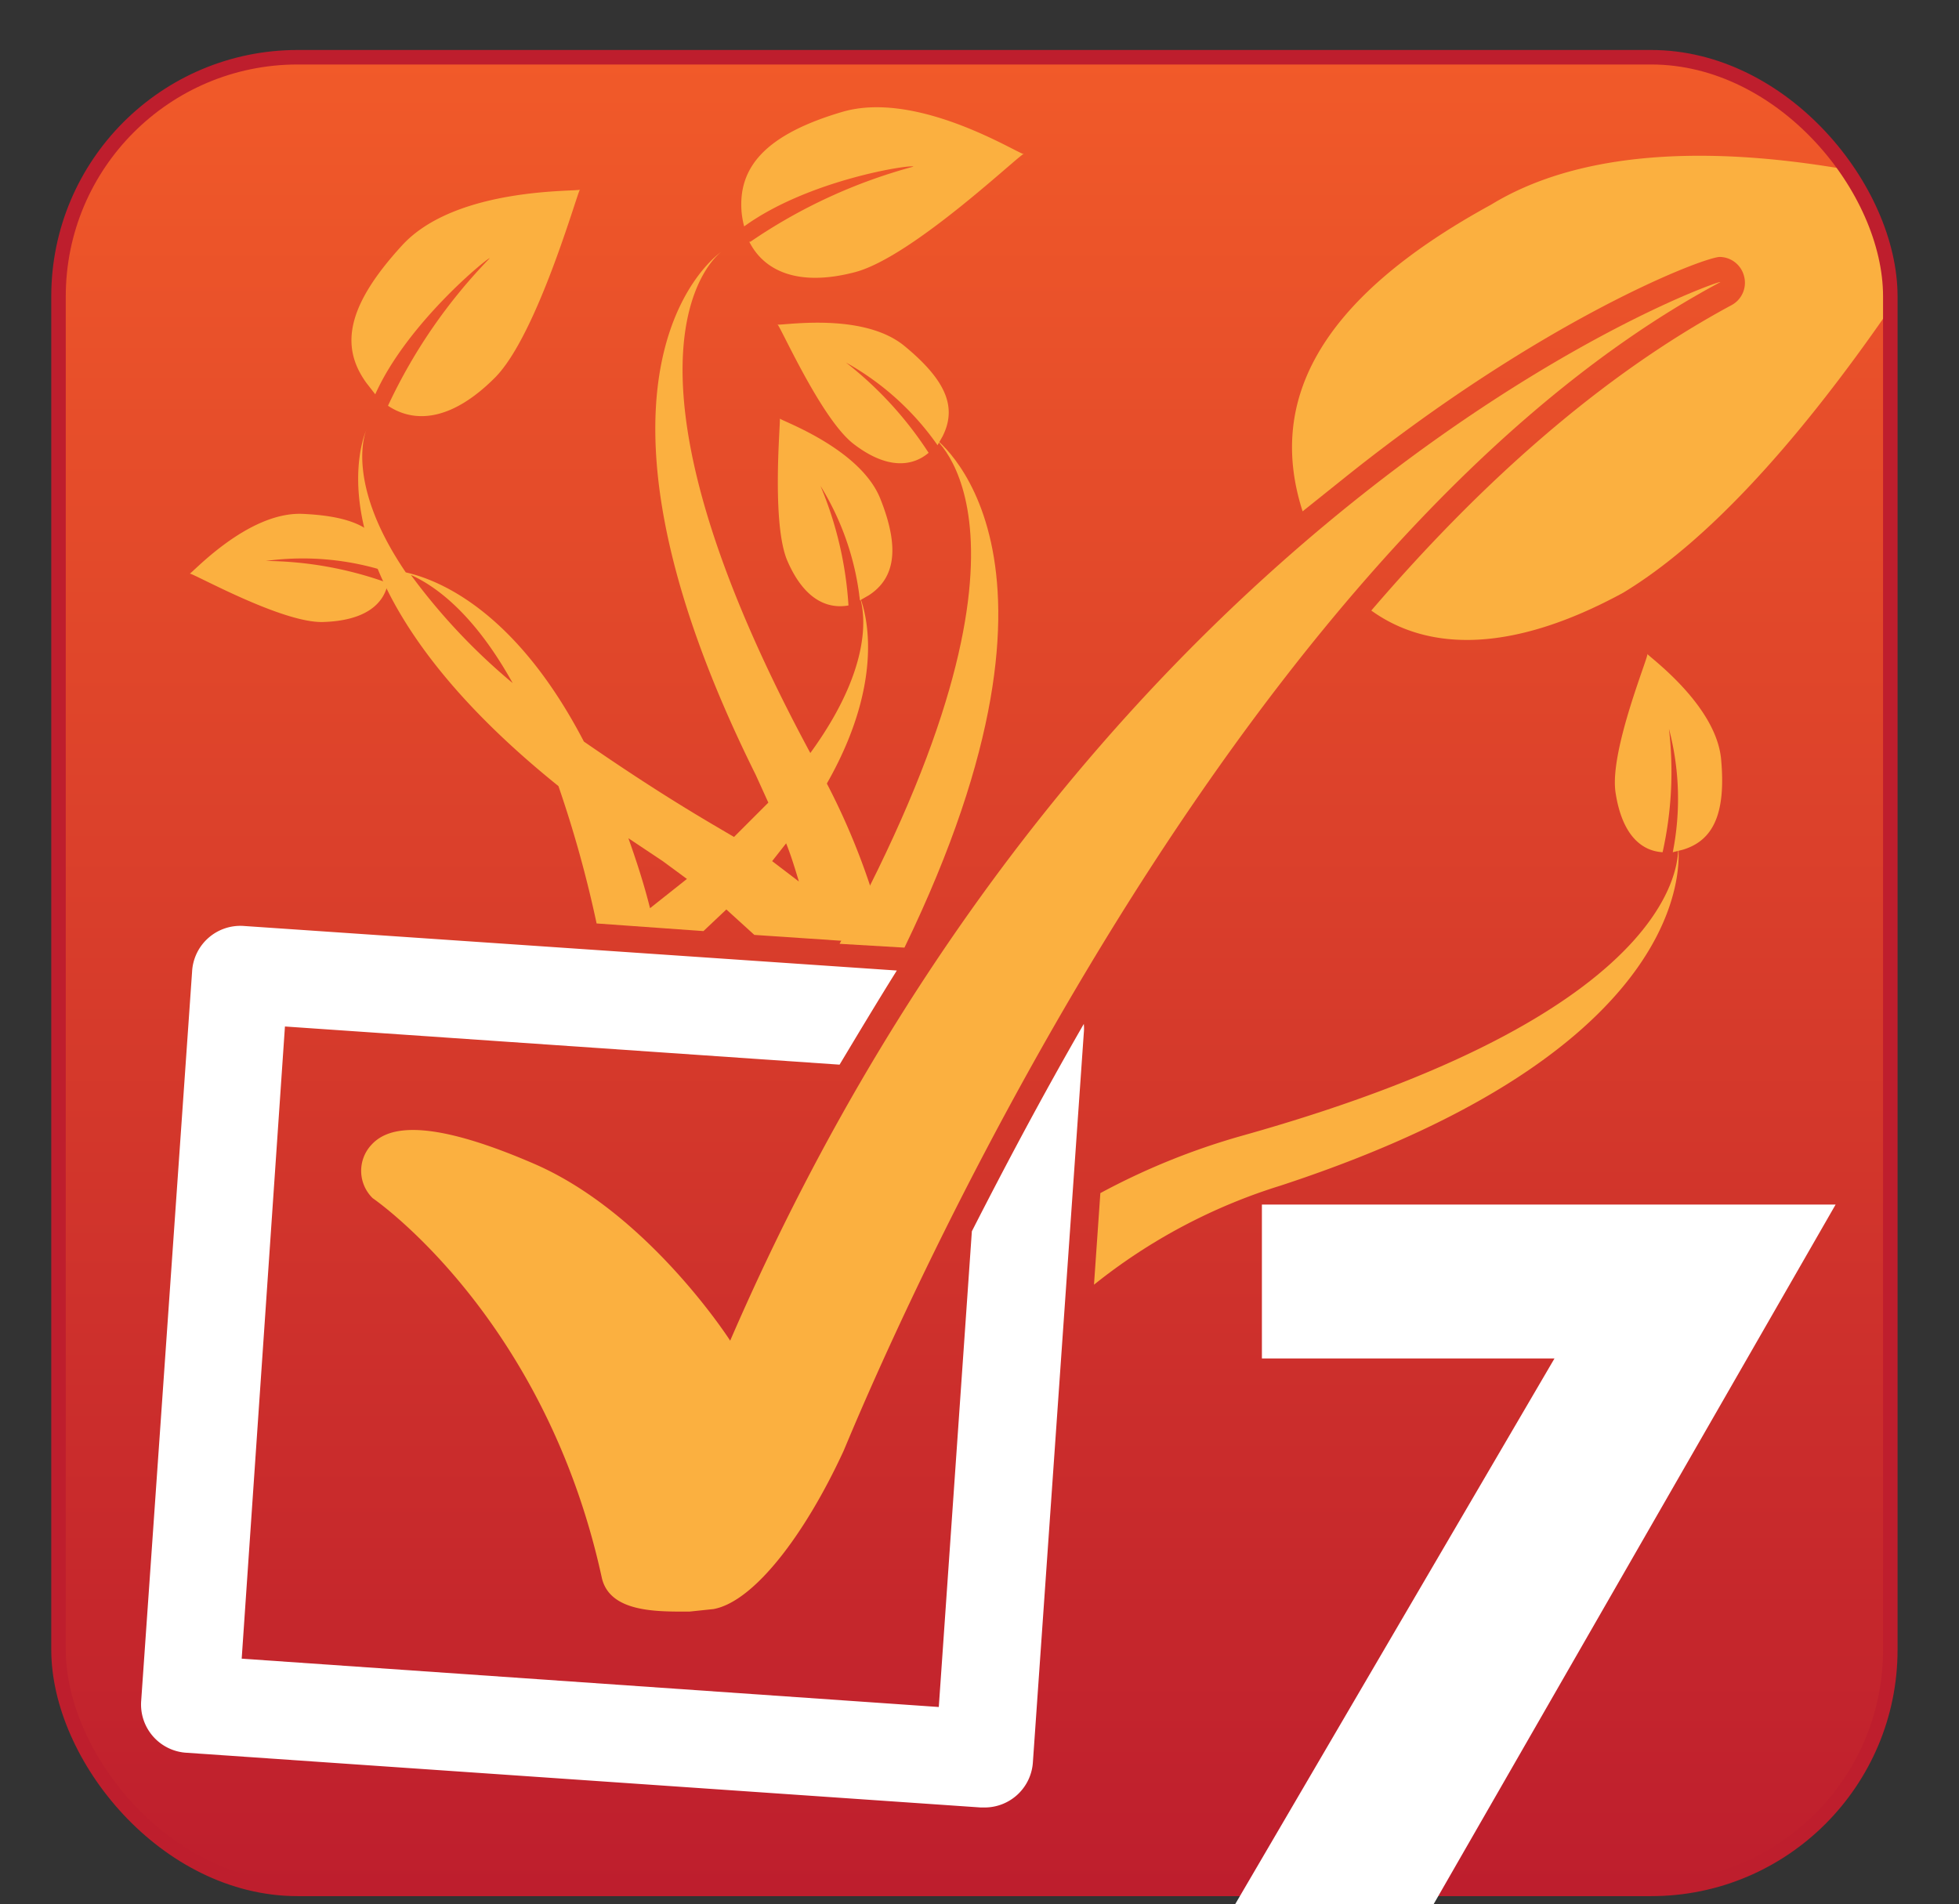 <svg xmlns="http://www.w3.org/2000/svg" xmlns:xlink="http://www.w3.org/1999/xlink" viewBox="0 0 154 149.7"><rect x="0" y="0" width="154" height="149.7" fill="#333333" stroke="none"/><defs><style>.a,.i{fill:none;}.b{clip-path:url(#a);}.c{fill:#be1e2d;}.d{fill:url(#b);}.e{clip-path:url(#c);}.f,.g{fill:#fbb040;}.g{fill-rule:evenodd;}.h{fill:#fff;}.i{stroke:#be1e2d;stroke-miterlimit:10;stroke-width:1.14px;}.j{clip-path:url(#d);}</style><clipPath id="a"><rect class="a" x="4.6" y="-194.6" width="144" height="143.95" rx="18.8" ry="18.8"/></clipPath><linearGradient id="b" x1="76.6" y1="148.53" x2="76.6" y2="4.53" gradientUnits="userSpaceOnUse"><stop offset="0" stop-color="#be1e2d"/><stop offset="1" stop-color="#f15a29"/></linearGradient><clipPath id="c"><rect class="a" x="4.6" y="4.5" width="144" height="144" rx="18.8" ry="18.8"/></clipPath><clipPath id="d"><rect class="a" x="201.3" y="3.6" width="143.6" height="143.59" rx="18.7" ry="18.7"/></clipPath></defs><title>Aichi Biodivesity Target 7</title><g class="b"><path class="c" d="M7.7-18.2A40.7,40.7,0,0,0,62,.8,40.7,40.7,0,0,0,81-53.5a40.7,40.7,0,0,0-54.3-19A40.7,40.7,0,0,0,7.7-18.2Z"/></g><rect class="d" x="4.6" y="4.5" width="144" height="144" rx="18.8" ry="18.8"/><g class="e"><path class="f" d="M131.2,57.3a29.1,29.1,0,0,1-.5,9.7h0c-1.7-.1-3.2-1.4-3.7-4.7s2.7-10.9,2.5-10.9,5.4,3.9,5.8,8.3-.7,6.4-3,7.1l-.8.2A21.6,21.6,0,0,0,131.2,57.3Z"/><path class="f" d="M71.8,13.1A42,42,0,0,0,59,19h-.1c1.1,2.2,3.7,3.6,8.3,2.4s13.3-9.6,13.3-9.3S72.3,7,66.2,8.8s-8.2,4.4-7.9,7.9a7.1,7.1,0,0,0,.2,1.1C63.6,14.1,71.7,12.9,71.8,13.1Z"/><path class="f" d="M66.5,28.5A29,29,0,0,1,73,35.6h0c-1.3,1.1-3.3,1.3-5.9-.7s-5.9-9.6-6-9.4,6.6-1.1,10,1.7,4.1,4.9,3,7.1l-.4.7A21.6,21.6,0,0,0,66.5,28.5Z"/><path class="f" d="M38.5,20.3a42.2,42.2,0,0,0-8,11.6h0c2.1,1.4,5,1.2,8.4-2.2s6.6-15,6.7-14.8-9.7-.3-14,4.4-4.9,7.9-2.8,10.8l.7.9C32,25.4,38.4,20.2,38.5,20.3Z"/><path class="f" d="M20.9,44.1a28.9,28.9,0,0,1,9.5,1.7h.1c-.3,1.7-1.8,3-5.1,3.1s-10.5-4-10.5-3.8,4.5-4.9,8.9-4.7,6.2,1.4,6.7,3.8a4.6,4.6,0,0,1,.1.8A21.6,21.6,0,0,0,20.9,44.1Z"/><path class="f" d="M64.5,38.2a28.9,28.9,0,0,1,2.2,9.4h0c-1.7.3-3.5-.5-4.8-3.5s-.5-11.3-.6-11.2,6.3,2.3,7.9,6.3,1.1,6.3-.9,7.6l-.7.4A21.6,21.6,0,0,0,64.5,38.2Z"/><path class="f" d="M66,74.2l5.1.3c15.2-31.4,2.2-40.2,2.2-40.2S83.7,41.7,66,74.2Z"/><path class="f" d="M131.9,66.3s2.1,12.8-34.3,23a54.7,54.7,0,0,0-11.1,4.5L86,101a44.5,44.5,0,0,1,14.7-7.8C134.8,82,131.9,66.3,131.9,66.3Z"/><path class="f" d="M43.9,61.8a91.9,91.9,0,0,1,3,10.8l8.4.6,1.8-1.7,2.2,2,10.4.7a54.8,54.8,0,0,0-4.7-12.6c5.3-9.3,2.5-14.9,2.5-14.9s2.1,4.4-3.8,12.5c-17.3-32.1-7-39.4-7-39.4s-13.3,8.9,2.7,41.1l1,2.2-2.7,2.7-1.7-1c-3.9-2.3-7.2-4.5-10.1-6.5-5.1-9.8-10.9-12.6-14-13.3-4.9-7.2-3.1-11.2-3.1-11.2S23.4,45.3,43.9,61.8Zm17.9,4.5c.4,1,.7,2,1,3l-2.1-1.6Zm-9.7,1.4L54,69.1l-2.9,2.3c-.5-2-1.1-3.8-1.7-5.5ZM32.3,45.2c2,.9,5,3.1,8,8.5A48.1,48.1,0,0,1,32.3,45.2Z"/><path class="g" d="M117.2,16.1c-13.9,7.6-17.5,15.7-14.8,24.1l3-2.4C121.3,25,134,20.2,135.2,20.2h0a2,2,0,0,1,1.9,1.5,2,2,0,0,1-1,2.3c-10.4,5.6-19.9,14.2-28.3,24,4.3,3.1,10.8,3.5,19.8-1.4,13.9-8.4,26.8-31.9,27-31.3S131.1,7.6,117.2,16.1Z"/><path class="g" d="M135.2,22.2h0Z"/><path class="f" d="M54.2,126.7c-2.5,0-6.3.1-6.9-2.7-4.5-20.6-18-29.8-18-29.8a3,3,0,0,1-.1-4.2c1.1-1.2,3.8-2.4,12.8,1.5s15.4,13.9,15.4,13.9c29-67,79.3-84,77.8-83.2-40.9,21.9-68.5,91.1-68.9,91.9-3,6.5-7,11.8-10.2,12.4Z"/><path class="h" d="M76.4,96.8l-2.6,37.4-54.8-3.8,3.4-49.7,43.6,3c1.5-2.5,3-5,4.5-7.4L19.2,72.8a3.8,3.8,0,0,0-4.1,3.6l-4,57.3a3.8,3.8,0,0,0,3.6,4.1l62.4,4.3h.3a3.8,3.8,0,0,0,3.8-3.6l4-57.3a3.6,3.6,0,0,0,0-.7C81.8,86.4,78.9,91.9,76.4,96.8Z"/></g><rect class="i" x="4.6" y="4.5" width="144" height="144" rx="18.8" ry="18.8"/><path class="h" d="M99.2,106.8V94.7h45.1l-31.6,55H97.1l25.1-42.9Z"/><g class="j"><path class="h" d="M224.4,93.2a23.7,23.7,0,0,0-13.9-13.5c-10.9-4.1-20.8,2.8-42-4.7s-15.9-4.7-15.9-4.7l-.5,2.5s21.6,9.9,41.7,9.4,24.1,11,24.1,11Z"/><path class="h" d="M212.3,98.7a23.7,23.7,0,0,0-13.9-13.5c-10.9-4.1-20.8,2.8-42-4.7s-15.9-4.7-15.9-4.7l-.5,2.5s21.6,9.9,41.7,9.4,24.1,11,24.1,11Z"/><path class="h" d="M270.5,58.3s-5.2-9.4-23.9-13.5-35.6,2.8-72-4.7-27.3-4.7-27.3-4.7l-.9,2.5s37.1,9.9,71.6,9.4,41.3,11,41.3,11Z"/><path class="h" d="M239,58.3s-5.2-9.4-23.9-13.5-35.6,2.8-72-4.7-27.3-4.7-27.3-4.7l-.9,2.5s37.1,9.9,71.6,9.4,41.3,11,41.3,11Z"/></g></svg>
